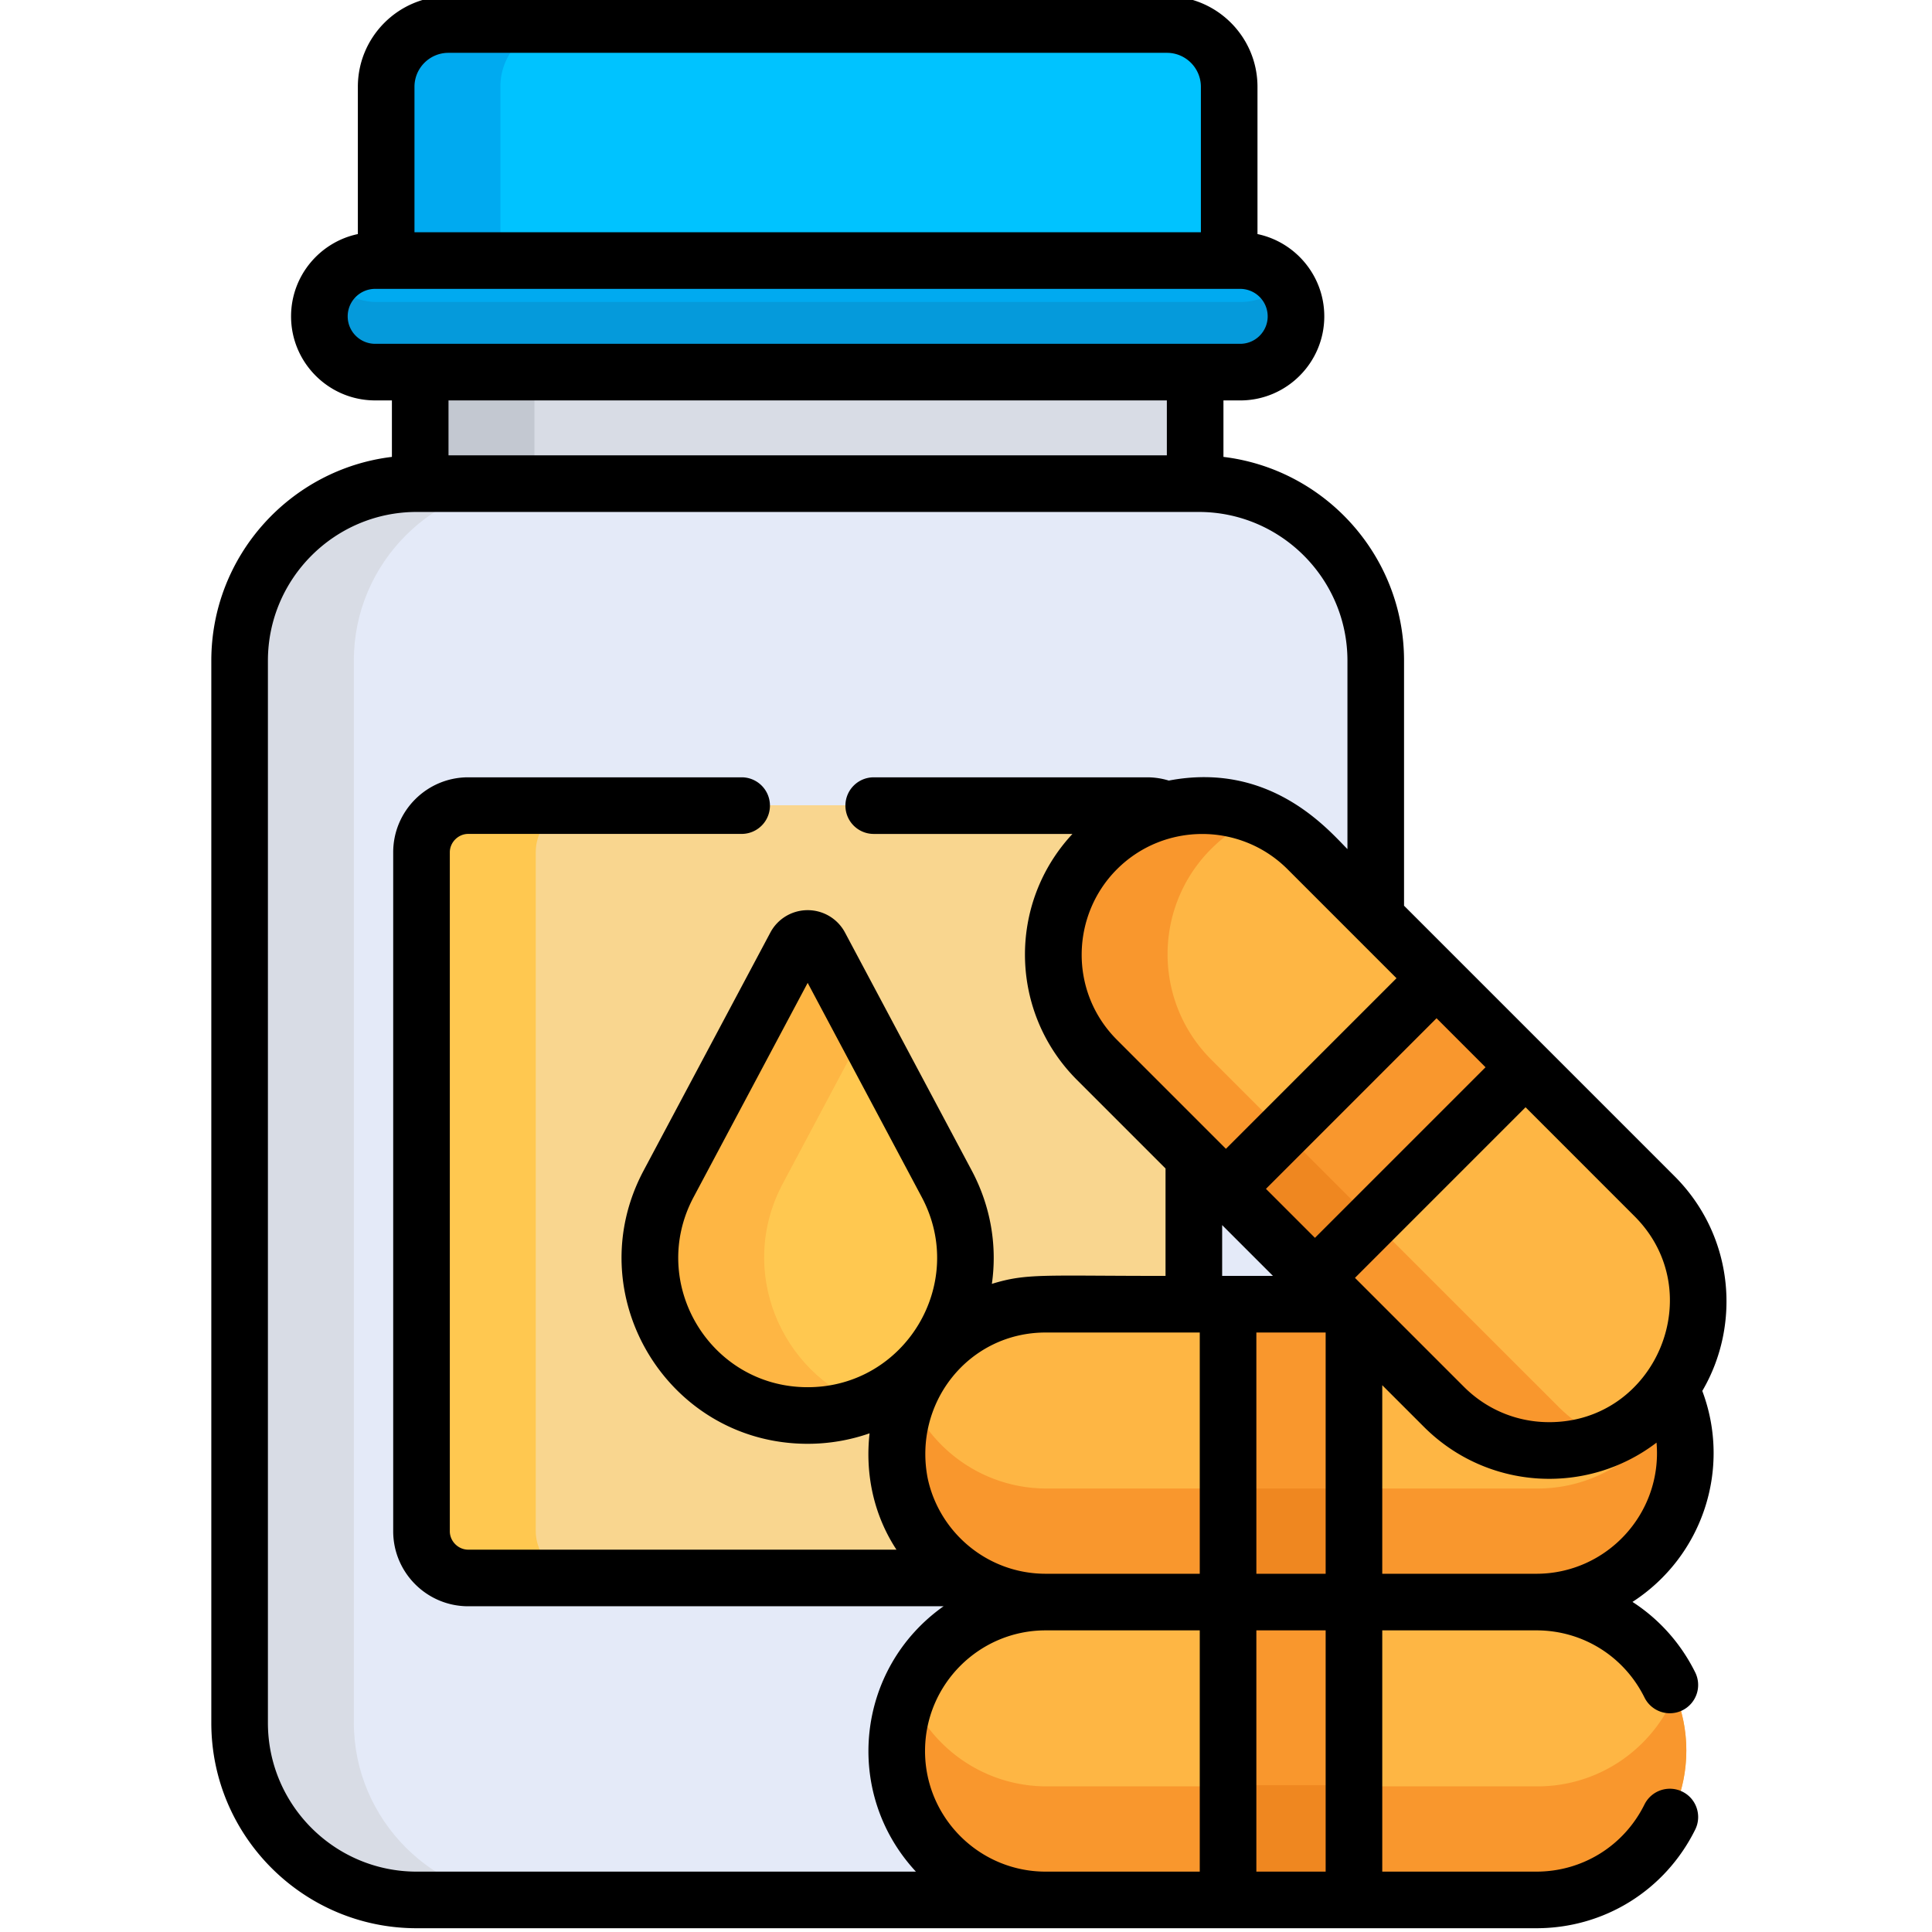 <svg height="511pt" viewBox="-55 1 511 511.999" width="511pt" xmlns="http://www.w3.org/2000/svg"><path d="M56.133 96.996h205.363v34.332H56.133zm0 0" fill="#d8dce5"/><path d="M56.133 96.996h30v34.332h-30zm0 0" fill="#c3c8d1"/><path d="M262.441 129.082H55.187c-25.8 0-46.914 21.11-46.914 46.918v281.492c0 25.805 21.11 46.918 46.914 46.918h207.254c25.805 0 46.918-21.113 46.918-46.918V176c0-25.809-21.117-46.918-46.918-46.918zm0 0" fill="#e4eaf8"/><path d="M38.273 457.492V176c0-25.809 21.118-46.918 46.918-46.918H55.187c-25.8 0-46.914 21.11-46.914 46.918v281.492c0 25.805 21.11 46.918 46.915 46.918H85.19c-25.804 0-46.918-21.113-46.918-46.918zm0 0" fill="#d8dce5"/><path d="M270.52 71.965V23.91c0-9.074-7.426-16.5-16.497-16.5H63.61c-9.074 0-16.5 7.426-16.5 16.5v48.055zm0 0" fill="#00c3ff"/><path d="M93.61 7.41h-30c-9.075 0-16.5 7.426-16.5 16.5v48.055h30.003V23.91c0-9.074 7.422-16.5 16.496-16.5zm0 0" fill="#00aaf0"/><path d="M253.93 215.55c0-.136-2.586-1.144-5.149-1.144H68.851c-3.038 0-4.152.895-5.152 1.145-4.25 1.965-7.222 6.262-7.222 11.23v179.93c0 6.809 5.57 12.375 12.375 12.375h179.93c6.804 0 12.374-5.566 12.374-12.375V226.78c-.004-4.969-2.976-9.265-7.226-11.23zm0 0" fill="#f9d68f"/><path d="M86.48 406.71V226.782c0-4.969 2.973-9.265 7.22-11.23 1.003-.25 2.112-1.145 5.152-1.145h-30c-3.04 0-4.153.895-5.153 1.145-4.25 1.965-7.222 6.262-7.222 11.23v179.93c0 6.809 5.57 12.375 12.375 12.375h30c-6.805 0-12.372-5.566-12.372-12.375zm0 0M195.676 314.648l-33.582-63.066c-1.399-2.625-5.16-2.625-6.559 0l-33.578 63.066c-14.812 27.813 5.348 61.383 36.856 61.383 31.515 0 51.671-33.57 36.863-61.383zm0 0" fill="#ffc850"/><path d="M151.957 314.648l21.86-41.054-11.723-22.012c-1.399-2.625-5.16-2.625-6.559 0l-33.578 63.066c-14.809 27.813 5.348 61.383 36.86 61.383 5.37 0 10.406-.996 15-2.754-22.356-8.547-34.141-35.558-21.86-58.629zm0 0" fill="#feb644"/><path d="M273.441 69.965H44.187c-8.16 0-14.777 6.617-14.777 14.781 0 8.16 6.617 14.777 14.777 14.777h229.254c8.164 0 14.778-6.617 14.778-14.777 0-8.164-6.614-14.781-14.778-14.781zm0 0" fill="#00aaf0"/><path d="M273.441 81.023H44.187c-4.656 0-8.804-2.16-11.515-5.53a14.73 14.73 0 0 0-3.262 9.25c0 8.163 6.617 14.78 14.777 14.78h229.254c8.164 0 14.782-6.617 14.782-14.78 0-3.5-1.227-6.716-3.266-9.25-2.707 3.37-6.855 5.53-11.516 5.53zm0 0" fill="#059adb"/><path d="M351.922 346.54h-130.04c-21.796 0-39.468 17.667-39.468 39.468 0 21.797 17.672 39.465 39.469 39.465h130.039c21.797 0 39.469-17.668 39.469-39.465 0-21.801-17.672-39.469-39.47-39.469zm0 0" fill="#feb644"/><path d="M351.922 395.473h-130.04c-16.484 0-30.605-10.11-36.507-24.47a39.279 39.279 0 0 0-2.96 15c0 21.798 17.67 39.47 39.468 39.47h130.039c21.797 0 39.469-17.672 39.469-39.47a39.264 39.264 0 0 0-2.961-15c-5.903 14.36-20.024 24.47-36.508 24.47zm0 0" fill="#f9972d"/><path d="M270.219 425.578h33.367v-78.933h-33.367zm0 0" fill="#f9972d"/><path d="M270.219 425.578h33.367v-30.105h-33.367zm0 0" fill="#ef8720"/><path d="M383.242 317.918l-91.949-91.95c-15.414-15.413-40.406-15.413-55.816 0-15.415 15.41-15.415 40.403 0 55.817l91.949 91.95c15.414 15.413 40.402 15.413 55.816 0 15.414-15.415 15.414-40.403 0-55.817zm0 0" fill="#feb644"/><path d="M357.43 373.734c-5.008-5.004-86.95-86.945-91.953-91.949-15.414-15.414-15.414-40.406 0-55.816a39.323 39.323 0 0 1 12.906-8.606c-14.285-5.863-31.309-2.996-42.906 8.606-15.415 15.41-15.415 40.402 0 55.816l91.949 91.95c11.601 11.6 28.625 14.468 42.91 8.605a39.323 39.323 0 0 1-12.906-8.606zm0 0" fill="#f9972d"/><path d="M269.578 316.04c7.711 7.706 15.883 15.882 23.594 23.593l55.816-55.817c-7.707-7.71-15.883-15.886-23.593-23.593zm0 0" fill="#f9972d"/><path d="M269.578 316.04c7.711 7.706 15.883 15.882 23.594 23.593l15.117-15.117c-7.71-7.707-15.887-15.883-23.594-23.594zm0 0" fill="#ef8720"/><path d="M351.922 425.395h-130.04c-21.796 0-39.468 17.687-39.468 39.507 0 21.82 17.672 39.508 39.469 39.508h130.039c21.797 0 39.469-17.687 39.469-39.508 0-21.82-17.672-39.507-39.47-39.507zm0 0" fill="#feb644"/><path d="M351.922 474.406h-130.04c-16.491 0-30.612-10.125-36.515-24.504a39.407 39.407 0 0 0-2.953 15c0 21.82 17.672 39.508 39.469 39.508h130.039c21.797 0 39.469-17.691 39.469-39.508a39.407 39.407 0 0 0-2.954-15c-5.902 14.38-20.023 24.504-36.515 24.504zm0 0" fill="#f9972d"/><path d="M270.219 504.41h33.367v-79.015h-33.367zm0 0" fill="#f9972d"/><path d="M270.219 504.41h33.367v-30.308h-33.367zm0 0" fill="#ef8720"/><path d="M388.273 312.707c-7.398-7.402-63.918-63.918-71.687-71.687v-64.93c0-27.785-20.938-50.758-47.86-54.008v-14.965h4.442c12.285 0 22.281-9.996 22.281-22.281 0-10.715-7.605-19.688-17.703-21.805V24c0-13.234-10.762-24-23.996-24H63.336c-13.234 0-24 10.766-24 24v39.031c-10.094 2.117-17.7 11.086-17.7 21.805 0 12.285 9.997 22.277 22.282 22.277h4.441v14.969C21.438 125.328.5 148.305.5 176.086v281.496C.5 487.586 24.91 512 54.914 512h296.734c17.977 0 34.106-10.016 42.098-26.137 1.84-3.715.324-8.215-3.387-10.05a7.504 7.504 0 0 0-10.054 3.386C374.863 490.18 363.883 497 351.648 497h-40.835v-63.938h40.835c12.235 0 23.215 6.82 28.657 17.797a7.503 7.503 0 0 0 10.05 3.391 7.505 7.505 0 0 0 3.391-10.055c-3.871-7.804-9.652-14.172-16.621-18.672 18.688-12.113 26.219-35.394 18.5-55.91 10.383-17.695 8.313-41.242-7.352-56.906zm-33.21 65.18c-8.54 0-16.567-3.328-22.606-9.367l-28.875-28.875 45.207-45.208 28.875 28.875c20.11 20.106 5.707 54.575-22.601 54.575zm-133.454 40.175c-15.332 0-28.16-10.855-31.25-25.25-3.945-20.027 10.84-38.683 31.25-38.683h40.84v63.934zm-63.066-49.44c-25.883 0-42.375-27.567-30.238-50.36l30.238-56.79 30.238 56.79c12.168 22.847-4.414 50.36-30.238 50.36zm179.64-84.79l-45.206 45.207-12.985-12.984 45.207-45.211zm-68.8 21.613c-.352-.347-28.559-28.554-28.906-28.906-12.7-12.73-12.16-32.992.03-45.18 12.477-12.476 32.766-12.441 45.208 0l28.875 28.88zm-1 20.215c3.062 3.067 10.515 10.516 13.465 13.465h-13.465zm9.066 28.469h18.363v63.933H277.45zM54.34 24c0-4.96 4.036-9 8.997-9H253.75c4.96 0 8.996 4.04 8.996 9v38.555H54.34zM36.642 84.836c0-4.016 3.261-7.281 7.277-7.281h229.25a7.289 7.289 0 0 1 7.281 7.28c0 4.013-3.265 7.278-7.281 7.278H43.918c-4.016 0-7.277-3.265-7.277-7.277zm217.086 22.277v14.559H63.359v-14.559zM54.914 497c-21.73 0-39.414-17.684-39.414-39.418V176.09c0-21.735 17.684-39.418 39.414-39.418h207.258c21.73 0 39.414 17.683 39.414 39.418v49.93c-5.024-5.028-20.309-23.317-47.344-18.16a19.615 19.615 0 0 0-5.734-.864h-72.465a7.5 7.5 0 0 0-7.5 7.5 7.5 7.5 0 0 0 7.5 7.504h52.668c-17.242 18.523-16.691 47.297 1.187 65.18.008.004 23.477 23.476 23.48 23.48v28.469c-32.675 0-36.73-.742-46.023 2.11 1.45-10.13-.308-20.587-5.332-30.028l-33.582-63.066a11.197 11.197 0 0 0-9.898-5.942c-4.152 0-7.95 2.277-9.898 5.945l-33.579 63.063c-17.492 32.852 6.344 72.41 43.48 72.41 5.708 0 11.227-.973 16.4-2.777-1.208 10.781 1.081 21.613 7.124 30.832H68.578c-2.64 0-4.871-2.23-4.871-4.875V226.87c0-2.64 2.23-4.875 4.871-4.875h72.465a7.5 7.5 0 1 0 0-15H68.578c-10.957 0-19.875 8.914-19.875 19.875v179.93c0 10.957 8.918 19.875 19.875 19.875h125.977c-23.266 16.472-26.707 49.449-7.328 70.324zm134.77-30.324a32.89 32.89 0 0 1-.04-1.645c0-17.625 14.34-31.968 31.965-31.968h40.84V497h-40.84c-17.078 0-31.066-13.46-31.925-30.324zM277.449 497v-63.938h18.363V497zm74.2-78.938h-40.837v-49.968l11.04 11.035c16.832 16.836 43.226 18.254 61.648 4.18 1.613 18.796-13.238 34.754-31.852 34.754zm0 0"/></svg>